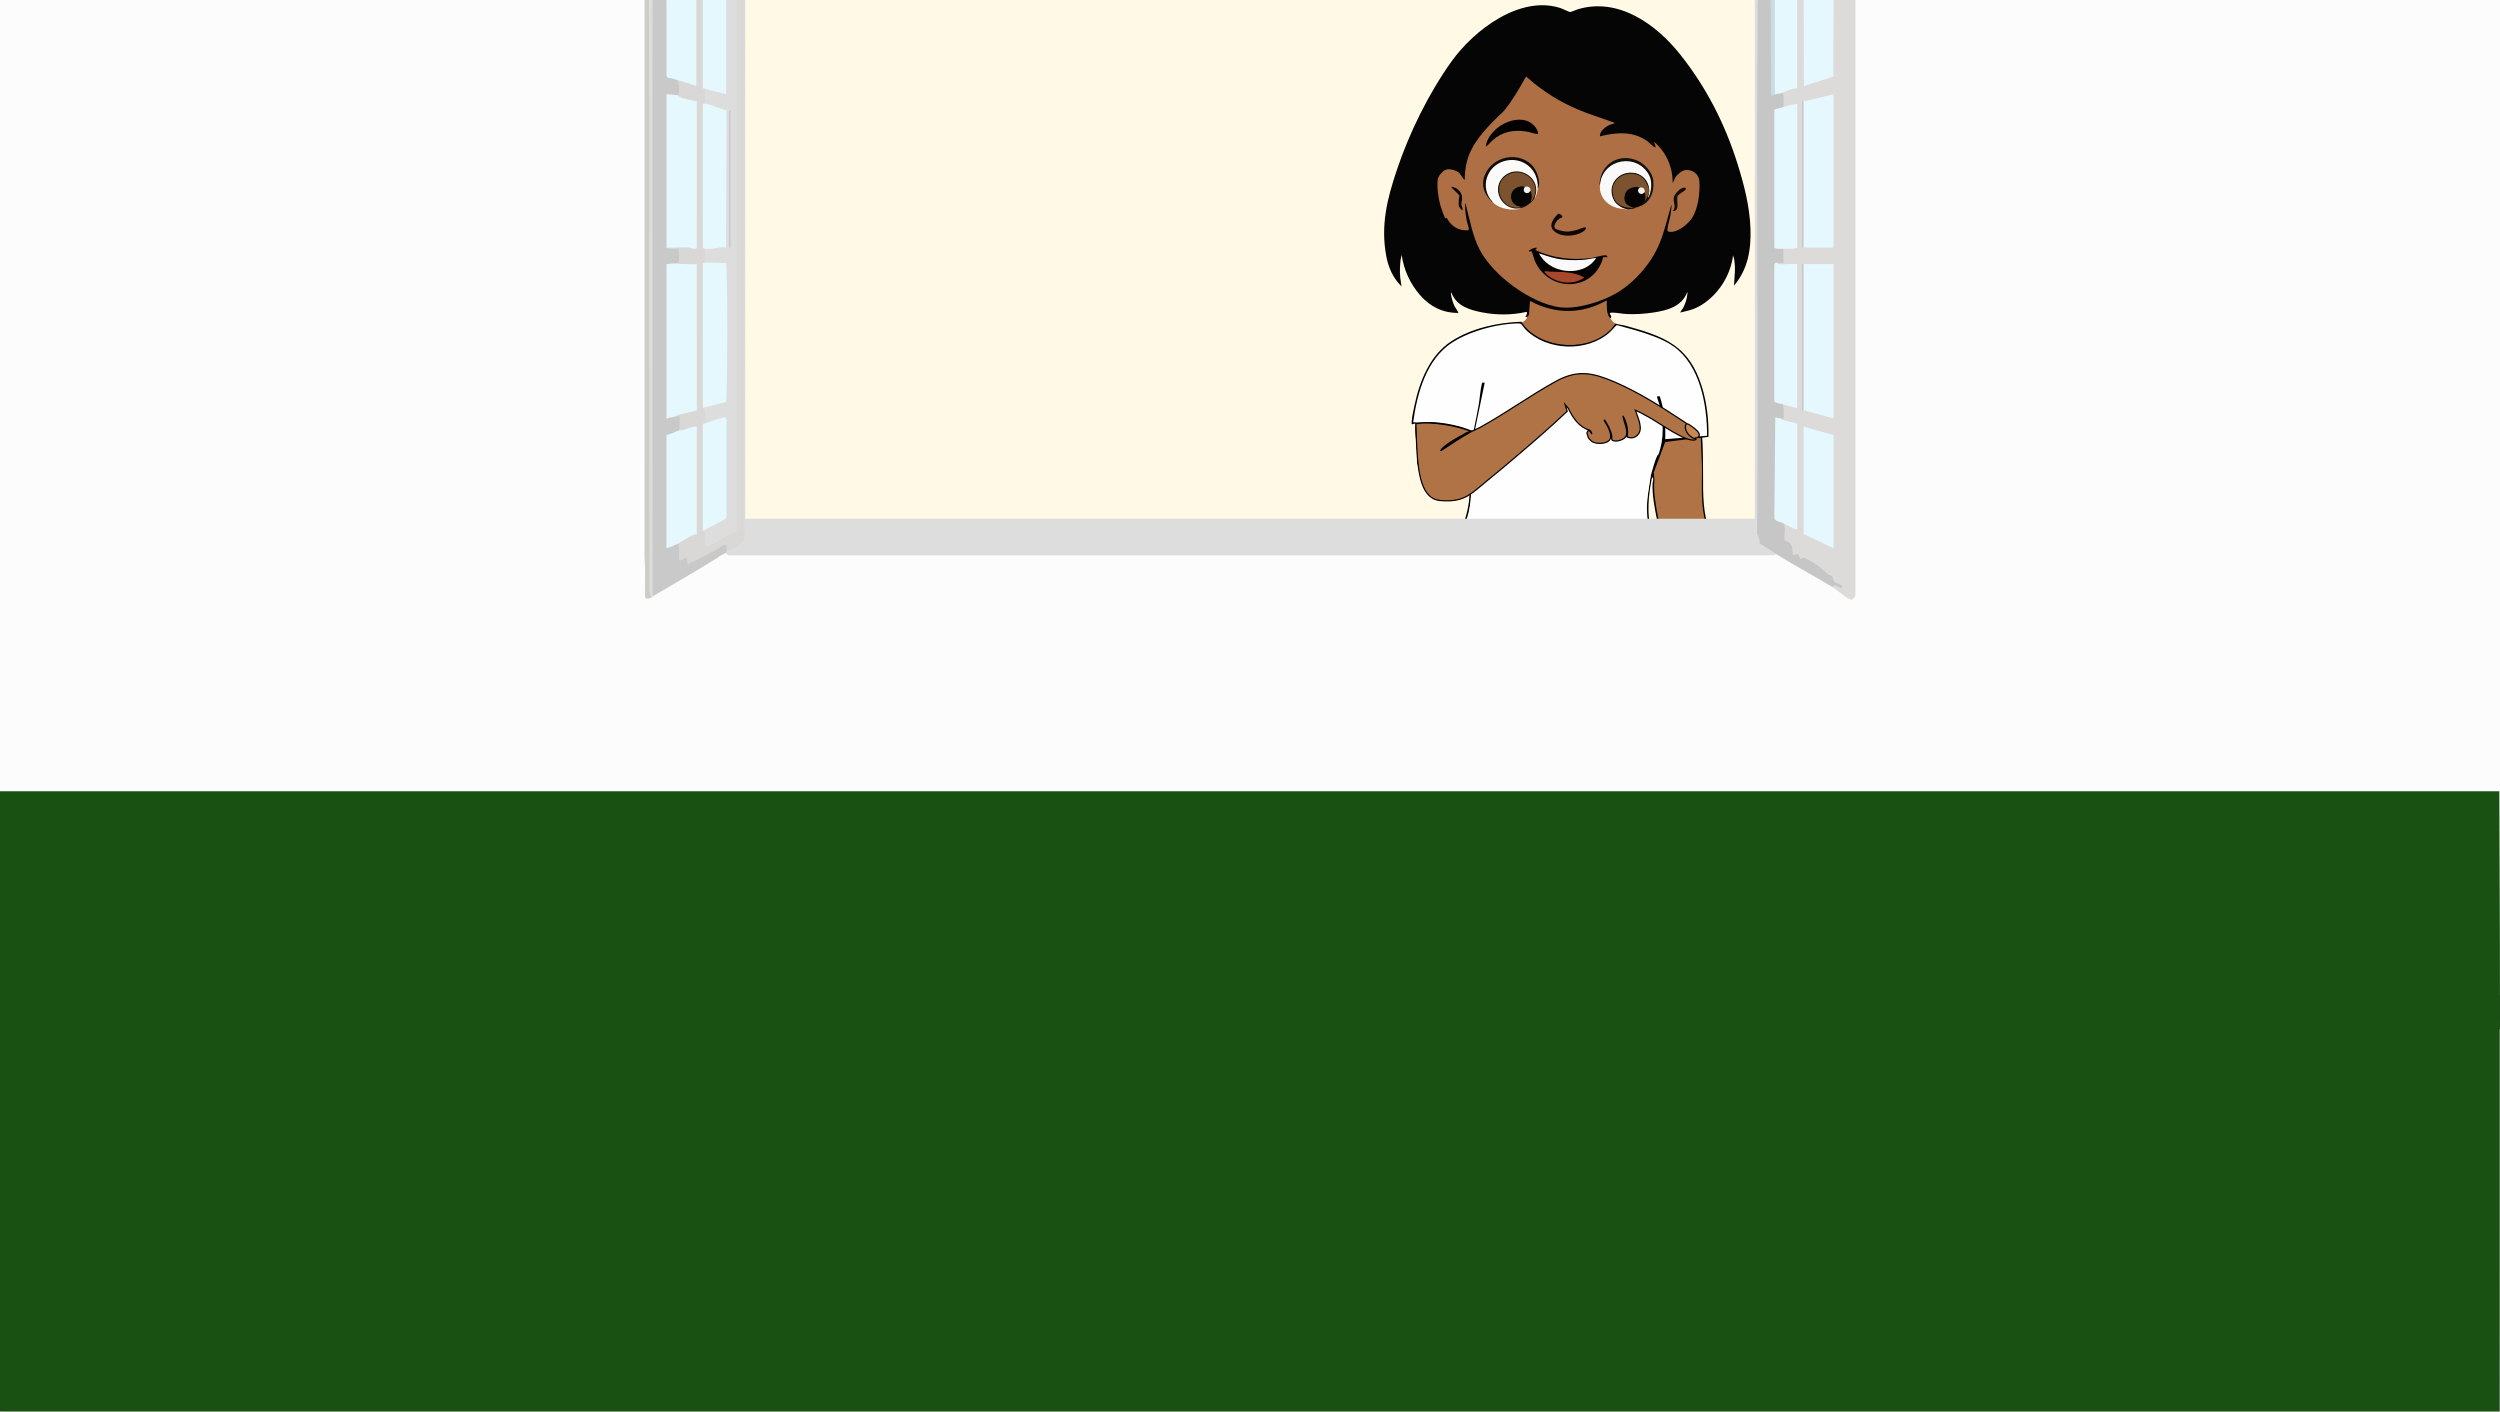 <?xml version="1.0" encoding="UTF-8"?>
<svg id="Ebene_1" xmlns="http://www.w3.org/2000/svg" version="1.1" viewBox="0 0 2034.72 1149.12">
  <rect x="0" y="0" width="2034.72" height="1149.12" fill="#333333" stroke="none"/>
  <!-- Generator: Adobe Illustrator 29.6.0, SVG Export Plug-In . SVG Version: 2.1.1 Build 207)  -->
  <defs>
    <style>
      .st0 {
        fill: #cccccb;
      }

      .st1 {
        fill: #848d79;
      }

      .st2 {
        fill: #100b09;
      }

      .st3 {
        fill: #130c07;
      }

      .st4 {
        fill: #fcfcfc;
      }

      .st5 {
        fill: #c9dce0;
      }

      .st6 {
        fill: #d9d8d7;
      }

      .st7 {
        fill: #080605;
      }

      .st8 {
        fill: #c9c9c9;
      }

      .st9 {
        fill: #a6a6a6;
      }

      .st10 {
        fill: #060504;
      }

      .st11 {
        fill: #050505;
      }

      .st12 {
        fill: #a7472b;
      }

      .st13 {
        fill: #dddcdb;
      }

      .st14 {
        fill: #1b1614;
      }

      .st15 {
        fill: #f3f2f1;
      }

      .st16 {
        fill: #bbbbba;
      }

      .st17 {
        fill: #f9f9f9;
      }

      .st18 {
        fill: #cac8bb;
      }

      .st19 {
        fill: #efefee;
      }

      .st20 {
        fill: #7d532f;
      }

      .st21 {
        fill: #195113;
      }

      .st22 {
        fill: #0d0705;
      }

      .st23 {
        fill: #ae6f44;
      }

      .st24 {
        fill: #fff9e5;
      }

      .st25 {
        fill: #12100d;
      }

      .st26, .st27 {
        fill: #b07345;
      }

      .st26, .st28 {
        stroke: #000;
        stroke-miterlimit: 10;
      }

      .st29 {
        fill: #0c0704;
      }

      .st30 {
        fill: #ddd;
      }

      .st31 {
        fill: #020100;
      }

      .st32 {
        fill: #030201;
      }

      .st33 {
        fill: #010000;
      }

      .st34 {
        fill: #fafaf9;
      }

      .st35 {
        fill: #af7044;
      }

      .st36 {
        fill: #e5f8fd;
      }

      .st37 {
        fill: #c6c6c6;
      }

      .st38 {
        fill: #fefefe;
      }

      .st39 {
        fill: #fafafa;
      }

      .st28 {
        fill: #c88950;
      }

      .st40 {
        fill: #dcdbda;
      }

      .st41 {
        fill: #bebebe;
      }

      .st42 {
        fill: #414141;
      }
    </style>
  </defs>
  <rect class="st4" y="0" width="2034.72" height="810.01"/>
  <path class="st24" d="M1434.17-.04l3,.92v420.1l-3,1.2-1.44,1.92h-824.07l-1.88-1.92c-.83-.1-1.47-.2-1.47-.3-.25-138.9.09-283.28,1.47-421.92h827.39,0Z"/>
  <g>
    <path class="st11" d="M1242.81,258.09h.04c1.04.43,1.98-1.19,2.28-2.16l.69-10.09c19.32,10.53,42.04,10.34,61.41-.25-.46,2.58.28,12.77,2.79,13.62l.69-.19c1.74-1.42-.41-2.56-.61-4.32.58.11,1.18-.28,1.69-.28,3.8-.02,8.61,1.04,12.63,1.2,6.99.27,14.45-.22,21.36-1.28,11.06-1.7,22.69-4.66,27.35-16.3.56-.06.24.65.21.99-.38,4.13-1.52,7.95-3.48,11.56-.36.65-2.53,3.41-2.17,3.8,2.42-.78,4.94-1.12,7.39-1.84,4.72-1.39,8.6-3.32,12.6-6.23,12.31-8.96,20.9-23.08,22.83-38.5l.81,2.72c.58,3.34.81,6.71.71,10.1l-.77,11.86c11.26-13.11,14.05-29.41,13.43-46.44-.66-18.13-5.13-35.35-10.49-52.51-10.24-32.79-25.59-62.7-46.84-89.37-19.73-24.76-50.36-46.47-83.17-36.64-1.37.41-5.36,2.26-6.26,2.26-.8,0-6.07-2.63-7.53-3.12-32.92-10.98-70.6,17.52-89.09,43.41-18.56,26-34.17,57.7-44.4,88.16-7.92,23.54-13.32,45.07-8.65,70.24,1.73,9.38,5.65,17.97,12.42,24.62-.22-2.41-.82-4.82-1.05-7.25-.47-4.94-.25-9.84.34-14.76l.86-3.59c1.62,12.1,7.01,23.63,14.93,32.7,8.27,9.49,18.6,14.57,31.22,14.49.23-.2-2.78-4.74-3.07-5.34-1.27-2.64-2.51-6.47-2.88-9.39-.05-.42-.41-1.83.21-1.92,3.97,11.02,15.03,14.3,25.29,16.25,11.82,2.24,24.06,2.22,35.81-.45.9.62.29,1.86-.04,2.68-.26.67-1.77,1.34.48,1.57h.03Z"/>
    <path class="st27" d="M1376.72,490.09v-.02c9.32.53,21.08.39,30.46,0-.16-1.85-.47-3.68-.94-5.48l-14.23-47.68c-4.5-13.03-6.6-26.24-6.37-39.89.13-13.54.09-27.13-.97-40.75l-.81-.38c-9.27,3.19-20.92-.29-30.02,2.57-.17.05-.38.37-.46.52-1.11,2.23-1.09,7.45-2.04,9.76-.3.73-1.33,1.96-1.71,2.65-.68,1.25-1.79,3.87-2.32,5.19-.35.87-.99,2.64-1.27,3.53s-.75,2.72-.94,3.64c-.16.74-.65,2.24-.5,2.98.13.59,1.33,1.43,1.33,2.04-.05,5.96.38,16.54.75,19.2,1.89,13.44,5.01,26.17,10.02,38.82,5.66,14.28,12.31,28.16,18.98,41.95l1.03,1.33v.02h0Z"/>
    <path class="st33" d="M1355.29,359.73l25.77-3.22h3.18c.08,2.82.17,5.66.3,8.48.2,4.36.53,8.88.62,13.25.35,17.27-1.45,31.31,3.23,48.22,5.88,21.31,12.87,42.32,18.78,63.62.4-.02,1.41.26,1.15-.41l-19.71-66.84c-3.55-15.88-2.14-33.13-2.58-49.5-.16-5.73-.17-11.4-.6-17.13l5.08-.66c.28-13.57-1.31-27.65-5.3-40.6-10.38-33.72-30.44-40.97-61.3-49.59-2.72-.76-6.76-1.19-9.06-2l-.88.06c-16.99,23.33-58.06,21.87-74.69-1.07l-.74.09h.03c-.14-.13-.12-.45-.5-.56-19.15.59-40.48,5.29-56.79,15.86-17.49,11.34-25.82,32.28-30.04,52.26-.85,4.02-2.1,9.38-2.28,13.41-.17,3.8.91.83,3.33,1.46-1.71,7.38,2.21,20.68,1.03,28.2-1.83,11.6,17.31,21.54,29.74,26.87,3.25,1.4-14.44,3.25-10.98,3.75,8.42,1.22,16.22-3.11,23.94-5.82.83,20.24-8.85,38.11-16.13,56.15-4.72,11.72-9.42,23.8-12.52,36.08l1.24-.18c3.27-12.15,7.79-23.96,12.49-35.59,6.48-16.03,14.99-32.13,16.13-49.83.08-1.32-.31-6.88.3-7.4,28-11.57,48.53,33.47,75.73,20.08,1.1,4.62,5.64-6.04,8.16-1.99.56.89-1.19-12.86-1.11-12.57.39,1.32,9.25,24.95,9.51,26.83.97,7.03,7.85-13.29,14.2-15.05.58-.17,2.27,6.86,2.38,6.93.02.01-.01-7.68.14-7.53,1.13,1.08.33,1.1.49,1.34.13.21,4.22,1.53,4.7,1.54.92.03,3.39-.25,4.36-.42,1.05-.18,3.04,7.51,3.42,7.57.22.04.31-8.32.67-8.09,5.34,3.4,11.43-19.3,13.75-25.38,1.31-1.98.75-9.66.85-11.93,2.93,1.5,7.24,5.86,8.76,8.5-1.3,7.83-2.8,15.63-3.03,23.58-.28,2.15-.29,4.33,0,6.48.59,16.51,8.99,33.51,13.88,49.19,2.11,6.79,3.87,16.64,6.7,22.76.74,1.58,1.81,1.83,1.3-.09-1.92-7.23-4.47-15.23-6.71-22.44-4.92-15.9-13.4-33.02-13.95-49.74-.28-1.94-.28-3.92,0-5.86.18-6.21,1.04-12.77,2.21-18.87.78-6.34,2.46-2.69,1.11,1.14-.55,8.88,1.79,21.65,3.71,30.44,5.09,23.37,17.05,44.67,26.41,66.38.29.39,1.1.17,1.54.19-6.68-14.99-14.18-29.68-20.05-45.04-3.95-10.35-6.73-20.41-8.51-31.4-1.23-7.58-2.42-15.55-1.59-23.2-.81-6.74.13-4.81-1.47-5.86-4.12-2.7-7.6-3.59-3.37-1.19,3.23,1.83-.64,5.1,3.21,4"/>
    <path class="st35" d="M1242.78,258.1v.02c-.07.1.04.59-.17.89-1.03,1.44-2.25,2.93-4.05,3.42.81.83,1.47,2.18,2.26,3.09,16.77,19.17,52.98,20.72,70.6,2.17,1.18-1.25,2.21-3.06,3.45-4.33-1.7-.6-3.23-2.96-4.22-4.32-.19-.27-.61-.41-.96-1.02-2.47-4.29-1.93-8.78-1.9-13.49-2.5,1.13-4.87,2.49-7.4,3.54-17.23,7.17-33.91,6.56-50.87-1.02-.67-.29-3.99-2.26-4.32-1.9l-.69,9.94c.16,1.63-1.27,2.27-1.73,3.01h0Z"/>
    <path class="st9" d="M1340.52,410.48c-.51,1.88-.51,4.6,0,6.48-.07-2.09-.06-4.39,0-6.48Z"/>
    <path class="st42" d="M1341.72,410.79c-.51,1.68-.51,4.2,0,5.86-.06-1.93-.05-3.93,0-5.86Z"/>
    <path class="st23" d="M1314.57,100.18h.03c-8.09-3.09-16.42-5.6-24.5-8.72-16.26-6.29-28.09-13.04-41.82-23.86-1.83-1.44-3.83-3.49-5.61-4.76-.26-.18-.32-.42-.76-.3-5.14,9.15-10.78,18.98-17.38,27.11-1.99,2.45-3.75,3.63-5.85,5.73-9.99,9.99-20.84,21.4-24.64,35.57-1.35,5.04-1.91,10.26-1.9,15.49-1.94-1.28-3.02-4.47-4.67-5.87-2.29-1.93-6.7-3.15-9.63-2.74-3.18.45-7.35,5.3-7.72,8.45-.76,6.35.56,15.22,2.34,21.37.36,1.22,3.28,9.58,3.74,9.91.41.3,1.41-.32,1.47-.27.04.03.16.7.35,1.02,3.93,6.55,9.5,9.57,17.1,9.11.25-.5.36-1,.29-1.57-.21-1.68-1.25-4.21-1.61-6.09-.81-4.13-1.52-8.91-1.36-13.12,0-.37-.24-1.14.29-1.07,3.65,13.12,5.48,26.41,12.02,38.46,11.27,20.77,41.39,42.79,64.49,46.02,13.64,1.9,33.55-4.2,45.56-11.01,15.15-8.6,29.24-24.61,35.92-41,3.95-9.71,6.59-20.81,9.42-30.93.51-.08.32.73.29,1.07-.17,2.33-.59,5.03-.95,7.36-.54,3.37-2.1,7.9-2.35,10.89-.16,1.82.31,2.11,1.94,2.27,6.3.62,14.24-5.83,17.77-10.82,5.2-7.33,7.02-21.83,6.23-30.68-.53-5.8-5.85-9.4-11.33-8.78-2.86.32-6.76,3.62-8.24,6.07-.87,1.44-1.17,3.22-2.17,4.42.25-12.72-5.31-25.29-14.93-33.31-.02,1.29,1,2.52,1.06,3.85.03.64-.19.56-.71.41-.9-.26-4.58-3.92-5.84-4.83-11.73-8.52-25.37-7.37-38.7-4.07-.52-4.04,4.67-7.99,7.94-9.31l4.42-1.48h0Z"/>
    <path class="st38" d="M1389.39,354.65l-.02-.03c0-25.23-5.67-57.18-27.17-72.62-4.93-3.54-10.49-6.03-16.11-8.21-9.81-3.8-20.06-6.45-30.19-9.22-2.07,1.66-3.7,4.01-5.72,5.83-18.41,16.48-51.04,15.23-68.47-2.14-1.03-1.02-3.23-4.22-3.89-4.66-1.54-1.03-12.28.31-14.76.68-13.49,2-29.34,6.91-40.89,14.33-21.18,13.6-28.7,41.09-32,65.06,4.79.62,9.58-.26,14.35-.16,8.41.18,17.64,1.85,25.7,4.25,1.24.37,8.69,3.21,9.11,2.85,1.44-6.96,2.93-13.91,4.14-20.91.94-5.44,1.33-12.29,2.59-17.41.36-1.43,1.02-.71,2.33-.84l-12.36,59.88c-2.11,17.14,3,22.72.53,39.14-22.91,151.97,61.28,85.63,67.42,87.8,23.33,8.23,70.32,7.76,86.79,4.21,25-5.38-10.17-58.42-10.45-82.35-.18-16.24.29-11.73,2.9-31.33.19-1.47,5.05-19.41,6.5-18.74,4.8-12.54,4.28-27.29,1.03-40.22-.51-1.99-1.87-5.06-2.09-6.82-.11-.91,1.67-.27,2.24-.47,3.63,11.24,4.88,23.05,4.39,34.88l34.09-2.78h0Z"/>
    <path class="st28" d="M1379.58,356.54c1.35-.35,2.55-.06,3.24-1.62,1.24-2.85-3.61-6.2-5.63-7.65-1.44-1.04-5.05-4.11-6-1.33-1.35,3.97,2.15,9.43,5.94,10.34l.25.35"/>
    <path class="st26" d="M1368.03,409.37"/>
    <path class="st26" d="M1380.53,357.18l-2.25-.58c-1.11-.42-2.83-1.76-3.5-2.39-1.89-1.79-3.59-5.06-2.98-7.69.19-.8,1.14-1.51.39-2.25-18.53-12.18-37.67-24.6-58.03-33.34-17.88-7.67-30.28-10.29-48.18-.39-20.62,11.41-40.32,25.7-60.98,37.12-2.75,1.51-5.9,2.7-8.53,4.17-8.03,4.48-15.67,9.71-23.36,14.73-.82.33-.34-.27-.11-.55,3.37-3.97,9.27-7.25,13.74-9.92,2.06-1.23,4.45-2.11,6.4-3.61.36-.26,3.55-.97,3.24-1.67-8.75-3.8-30.77-8.32-44.02-5.96.8,13.97-.14,45.1,9.16,56.64,4.33,5.39,8.4,5.93,14.8,6.12,16.51.48,22.12-6.72,34.04-16.38,8.38-6.79,16.69-13.77,24.91-20.77,13.66-11.61,27.21-23.41,40.25-35.72l-1.66-5.46,2.61,3.15c3.35,6.84,7.3,13.15,14.23,16.56,2.18,1.07,3.87.51,4.72,3.57.5,1.82-1.04-2.53-2.91-2.25-.31-1.1.29.42-.5,1.1-.34.29-.53.71-.4,1.13l1.04,3.43c.24.8,2.3,2.9,3.08,3.42,3.64,2.41,14.12,2.2,15.09-3.12.56-3.1-1.16-7.94-4.81-13.38-.21-.3-.55-1.02-.03-1.11,2.45,3.92,4.79,7.97,5.71,12.6.53,2.66-1.06,3.9,2.3,4.48,2.78.49,7.78-1.1,9.27-3.62,1.14-1.95.89-4.29.41-6.42-.75-3.32-2.04-6.61-2.71-9.97.29-.03.06-.11.17-.05.19.08,1.6,3.31,1.79,3.8,1.55,4.09,2.14,8.78,1.46,13.06,2.96,1.15,5.62.88,8.02-1.21,5.74-4.99.43-14.69-1.42-20.58,5.4,2.66,4.75,2.04,6.06,2.92,1.02.69.57.42,1.94,1.1,10.63,5.26,35.25,24.3,41.73,19.55"/>
    <path class="st34" d="M1251.54,153.22h0c2.36-11.18-6.62-21.56-17.22-23.32-19.79-3.29-34.53,19.38-19.58,34.43,5.47,5.94,15.6,7.26,23.07,5.55l-.75-.31-.81-.52c-14.18,1.57-22.89-16.95-10.61-26.07,11.31-8.4,28.27,2.68,23.19,16.72l.29.92c.25.68.68-.46.75-.62.91-2.18,1.51-4.4,1.66-6.78h.01Z"/>
    <path class="st17" d="M1302.19,150.6h0c-1.02,11.24,8.43,18.9,18.85,19.39,1.04.3.83.16,2.3.38.56-.17,1.51.29.87-.03l-.38-.68c-15.45-2.84-15.87-24.7-.26-28.15,10.21-2.26,18.23,4.48,18.75,14.94-.73.14-1,.49-.3.93-.33,1.17-.68,2.38-1.02,3.61,1.29,1.87,2.79-4.03,3-5.07,1.61-7.77-.09-14.22-5.94-19.62-12.71-11.72-35.71-4.17-35.85,14.29h-.02Z"/>
    <path class="st32" d="M1250.63,201.65v-.02c-.51-.51-6.48,1.4-6.33,3.08.78.17,1.68-.65,2.27,0,.44.49,1.95,6,2.51,7.32,10.88,25.87,46.96,25.81,55.35-1.2.12-.41.17-1.41.22-1.46.17-.18,3.01.09,3.6-.02,0-1.56-1.35-1.62-2.57-1.56-2.84.14-7.1,1.71-10.29,2.14-15.4,2.06-31.9.28-45.95-6.59,0-.13,1.84-1.05,1.19-1.69h0Z"/>
    <path class="st31" d="M1251.82,109.11c.14-3.84-3.63-7.87-6.73-9.61-7.37-4.15-16.95-1.64-23.7,2.7-5.49,3.52-11.55,10.23-12.09,17.09.29.4,4.82-4.52,5.28-4.93,8.05-7.14,17.21-9,27.66-7.32,3.22.52,6.3,1.85,9.59,2.07h-.01Z"/>
    <path class="st2" d="M1251.53,153.22c1.97-2.57.98-6.92.15-9.87-5.49-19.59-32-20.34-41.72-3.8-5.29,9.01-3,17.28,3.87,24.31.13.14.77,1.08.9.46-10.42-11.3-5.14-28.74,9.11-33.09,14.67-4.48,28.71,6.19,27.69,21.99h0Z"/>
    <path class="st25" d="M1336,167.42h-.02c7.85-3.95,10.35-11.64,9.65-20.2-.55-6.72-6.98-13.87-12.86-16.46-14.38-6.33-29.4,1.91-30.88,18.01-.04.5-.19,1.38.3,1.69,1.97-21.42,30.26-26.4,40.06-7.81,2.62,4.97,1.96,13.02-.55,17.98-.55.07-.22-.62-.16-.94.17-.86.37-1.52.48-2.45-.08-.31-.27-.48-.57-.48-.76,2.48-1.76,4.96-3.05,7.26-.93-.26-2.09,1.01-1.51,1.85-.97.68-1.27,1.2-.9,1.54h.01Z"/>
    <path class="st22" d="M1271.4,176.94v.02c.81-1.32-1.81-3.24-3.1-2.98-.43.08-3.1,3.21-3.5,3.79-1.94,2.79-3.25,6.35-.92,9.25,5.48,6.81,19.63,5.76,25.88.53,1.01-.85,1.66-2.67-.05-2.55-.96.07-4.69,1.69-6.14,2.07-5.25,1.38-8.01,2-13.4.61-4.49-1.16-6.74-1.8-3.8-6.79.86-1.46,1.67-2.13,3.05-3.05.4-.27,1.92-.81,1.98-.9h0Z"/>
    <path class="st14" d="M1249.12,160.63c6.23-15.18-12.4-27.35-24.41-17.71s-2.92,28.95,12.34,26.66c4.34-.66,10.34-4.73,12.07-8.95h0Z"/>
    <path class="st3" d="M1361.33,171.73c6.61.42,2.67-9.17,4.08-12.33.14-.31,2-1.76,2.46-2.11.65-.5,5.69-3.19,4.03-4.23-2.99-1.87-8.85,4.51-9.53,7.25-1.06,4.28,2.45,8.19-1.04,11.42h0Z"/>
    <path class="st29" d="M1190.29,171.11h0c.45-1.64-.8-3.45-.89-4.82-.08-1.21.57-3.35.57-4.62,0-2.23-.43-4.08-1.79-5.82-1.64-2.11-4.24-3.68-6.92-3.86-.13.58.32.73.6,1.08.93,1.16,5.61,5.31,5.86,6,.2.54-.42,2.71-.45,3.55-.04,1.29-.17,3.78.03,4.93.11.61,2.53,4.1,3,3.56h-.01,0Z"/>
    <path class="st20" d="M1342.3,155.93c-.4-11.26-10.16-17.87-20.7-13.94-17.39,6.49-8.76,32.02,9.05,27.28.28-.67-.5-.66-1.2-.93l-.22-.74c-11.69-3.04-6.14-16.78,4.45-14.59l1.19-.4.42.66c1.92-.32,2.74.67,2.81,2.6v.49l.28.65c.36,2.08.6,4.23-.21,6.23l.32.78c1.63-2,3.46-6.74,3.46-6.74,0,0,0-.2.38-.97l-.03-.38h0Z"/>
    <path class="st25" d="M1342.32,156.32h-.01c.32-8.15-5.14-14.83-13.16-15.69-12.73-1.37-21.93,10.97-15.35,22.79,1.81,3.25,6.78,6.38,10.41,6.78.93.1,5.98-.03,6.34-.93-8.04-.02-15.47-1.3-17.65-10.49-3.13-13.22,11-21.14,21.88-15.58,3.75,1.91,7.42,8.92,7.54,13.11h0Z"/>
    <path class="st39" d="M1298.89,209.97h.01c-3.6.3-7.09,1.33-10.71,1.54-7.82.45-15.14.35-22.78-1.38-4.32-.98-8.44-2.55-12.66-3.86-.38.38,2.98,4.72,3.46,5.25,10.26,11.36,31.7,12.77,41.63.31.22-.28,1.3-1.62,1.05-1.85h0Z"/>
    <path class="st12" d="M1256.66,221.08h0c7.82,9.39,22.89,11.95,32.87,4.78-8.25-4.62-18.11-4.61-27.3-4.77-1.79-.02-3.66-.75-5.57,0h0Z"/>
    <path class="st10" d="M1334.8,152.64h-.01c-2.72-.55-3.55-.78-6.4.09-4.01,1.23-6.23,3.86-6.29,8.47-.07,5.18,3.58,6.44,7.26,7.92,2.74.14,5.27-1.1,7.54-2.59.61-.89.91-1.16,1.51-1.94,1.19-2.76.92-5.24.3-8.08l-.79-.19c-2.15,3.04-5.96-.53-3.11-2.95l-.02-.73h.01Z"/>
    <path class="st20" d="M1245.81,163.71h.01c.13.62.8-.34.9-.47,9.4-12.48-5.43-28-18.76-21.34-15.17,7.57-6.38,30.35,9.86,26.75l-.46-.62-.5-.65c-10.93-2.28-6.74-17.17,3.53-14.74l.58-.34.7.29c1.89-.45,3.19.27,3.38,2.26.03.26.23.43.45.54l-.21.69c.96,2.18,1.11,4.72.18,6.94l.33.69h.01Z"/>
    <path class="st7" d="M1240.96,152.31h-.01c-1.63-1.36-5.1-.34-6.83.56-7.29,3.8-4.78,14.85,3.22,15.17,2.7.11,7.09-1.85,8.44-4.32,1.27-2.33,1.2-6.13-.3-8.33l-.67-.02c-1.96,2.68-5.37.42-3.57-2.43l-.27-.64h0Z"/>
    <path class="st19" d="M1338.71,156.31h0c-.23-1.05-.1-2.21-1.04-3.09-1.02-.94-1.88-.42-2.88-.61-3.19,1.69-1.21,5.92,1.89,5.18.88-.21,1.29-1.06,2.02-1.48h.01Z"/>
    <path class="st15" d="M1245.51,155.38c1.11-2.41-2.58-4.6-4.53-3.08-.19.15-.62,1-.7,1.28-1.01,3.76,3.78,4.9,5.22,1.8h.01Z"/>
  </g>
  <rect class="st4" x="12" y="444.32" width="2014" height="365.69"/>
  <path class="st21" d="M2034.16,644.01c.84,163.3.84,336.77,0,500.93l-.93,4.62H1.14l-1.22-4.62v-500.93h2034.24Z"/>
  <path class="st18" d="M2034.16,1148.6c.27-.84.59-.83.96,0v.96H-.08v-.96h2034.24Z"/>
  <polygon class="st1" points="2035.12 1148.6 2034.16 1148.6 2034.16 1124.61 2034.16 1100.62 2034.16 1045.92 2034.16 837.69 2035.12 837.69 2035.12 1148.6"/>
  <g>
    <path class="st40" d="M1468.01-.04l.76.88.19,66.64c7.44-1.93,14.89-4.18,22.37-6.76l.19-59.61.76-1.14h17.82v484.13c.15,1.96-2.66,4.12-3.16,4.07-3.67-.31-11.44-7.91-15.43-10.32-.2-1.9.02-2.59.72-2.95-1.15-4.13-1.85-5.14-3.91-5.18-6.53-5.84-13.21-10.99-20.04-13.88-2.53,1.47-3.55.54-5.53-2.95-3.08,2.45-4.72.13-4.93-6.98-1.81-2.44-3.83-4.18-6.05-5.23l-.34-2.27c.46-4.35.45-8.16.28-12.38l1.3-1.28c1.92.43,6.79,2.63,8.6,3.97.45.34.79,1.23,1.1,2.11l-.76-.66v-83.11l.76-1.16c-2.33,1.01-12.84-1.61-13.23-3-.17-.62-.11-1.51-.04-2.28-.07-1.57.47-2.32,1.6-2.24-.32-3.94-.22-7.03.3-9.28,2.75-1.78,6.93-.52,9.9.8.57.25,1.04,1.18,1.48,2.08l-.76-.66v-115.24l.76-1.17c-2.2,2.37-15.47,3.28-16.18,1.31-.21-.58-.19-1.48-.13-2.27l.33-1.92,4.15-.11c-.46-4.43-.32-7.59.45-9.49l1.2-1.87c2.02-.55,6.93-.91,8.92-.56.47.08.88.77,1.26,1.47l-.76-.66v-115.24l.76-1.17c-3.29,3.36-7.94,4.91-11.38,2.88l-.51-1.44c.17-3.38.27-7.25-.62-10.07l.92-2.28c3.57-1.94,7.18-3.09,10.84-3.68V1.11l.76-1.15h5.31-.03,0Z"/>
    <path class="st30" d="M606.54-.04v422.22h821.65V-.04h2.28l.52,6.75c.07,133.92.08,268.46.02,403.64l-.29,24.04c1.04.06,2.28,4.46,1.9,6.62,3.69,1.54,7.37,4.07,10.98,6.67.37.26.71.79,1.05,1.34s.68,1.24.99,1.95l-2.83,1.01-850.14.02-2.06-1.98c-.39-2.45-.04-2.64.76-.96l.52-1.63c4.54-2.54,8.92-5.6,13.16-9.19l.36-437.08.76-1.2h.38-.01Z"/>
    <path class="st37" d="M1441.09-.04l.76.64.37,75.46c1.03-1.2,1.79-.98,2.28.67.83-3.33,4.57-3.6,5.69-.96.29.1.99-.29,1.11.05.22.62.7,10.05.03,11.46-1.74,3.48-5.18,4.1-7.21,1.92l.76.66v109.97l-.76,1.16c2.16-.47,4.4-.63,6.73-.47l.48,1.91.38,11.52h-5.31c-.26,1.1-.77,1.97-1.53,2.62v108.85l6.07,1.66.39,2.02c.48,1.61.55,11.12.38,11.52-.13.31-1.81-.22-2.28,0-1.02,1.57-2.3,2.12-3.82,1.63l-.75,78.79c2.12,1.36,4.28,2.32,6.5,2.88l.35,2.11c2.07,3.66.05,11.48.56,13.46.18.71,5.19,1.21,6.19,5.44.31,1.3.65,6.54.87,6.93.33.6,2.54-1.2,3.54-.85,1.29.46,1.77,3.29,2.38,3.65.69.4,2.2-1.25,3.63-.59,6.4,2.97,13.14,7.83,19.3,13.53.92.85,2.03.32,2.88,1.34.8.95.88,3.49,1.97,4.61s5.57,2.06,6.08,3.34c.36.91.09,2.01-.56,1.91-2.53-.39-4.78-4.66-7.02-.96-15.26-9.24-30.66-17.35-45.89-26.87-4.46-2.79-8.9-6.13-13.41-8.58-.38-4.07-.75-5.31-2.15-7.45.88-106.66.05-213.63-.01-320.26-.02-38.29.54-76.43.4-114.72h10.62Z"/>
    <path class="st8" d="M542.45-.04l.76.88.05,59.73c2.22,1.09,4.6,1.87,7.14,2.35l1.15,2.29c2.66.66,2.88,13.72,0,12.47l-1.54,1.59c-2.31-.69-4.57-.68-6.8.03v120.98l-.76,1.18c3.08.63,6.17.77,9.28.44,2.23-1.25,2.15,10.15,1.07,12.18-2.7.04-5.39.31-8.07.82-.31,1.25-.81,2.11-1.52,2.57v120.56c2,.01,4-.28,6.01-.87l1.58,1.52c.76-.45,2.4-1.29,2.94-.08.19.42.48,11.91-.66,11.6-2.83,4-7.54,6.24-10.62,3.84l.76.67v90.28l-.76,1.17c2.67-3.75,6.5-5.34,9.48-3.84,1.16-.35,1.67,1.49,1.55,5.53-.43,5.58-.03,7.6,1.21,6.07,2.96-3.27,4.82-2.13,5.59,3.42,9.74-4.87,19.42-10.16,29.04-15.88,2-1.02,4.05,4.56,2.05,7.58-.34.21-.61.87-.76.96-1.75,1.08-3.56,1.79-5.31,2.88l-1.14.96c-17.15,10.6-34.37,20.68-51.58,30.71-1.41,1.14-2.17.65-2.28-1.48V1.15l.77-1.2h11.38-.01Z"/>
    <path class="st6" d="M572.03-.04l.76.88v68.58l.76,2.51c1.75.74,1.63,11.93,0,12.47l-.76,2.59-.02,112.71c.4.71.78,1.62,1.16,2.73,1.18,1.04.81,10.71-.38,11.52l-.76,2.58-.02,113.16-.36,2.3c2.53-1.08,3.25,8.92,1.9,12.47.02,1.77-.47,2.43-1.49,1.98-.06,29.46-.08,57.9-.03,85.35,1.69-.85,2.34,2.68,1.94,10.57,2.1.22,4.26-.8,6.36-1.84,6.04-3.64,11.99-7.01,17.86-10.1V1.16l.76-1.2h6.45l-.38,438.07c0,1.3-.24,1.65-.63,2.24-.58.87-4.5,3.55-5.52,4.26-2.71,1.89-5.54,2.83-8.26,4.53.74-9.91-4.04-4.17-5.99-3.16-8.03,4.2-16.24,9.69-24.09,12.15-.37.12-.77,1.63-1.17,1.5-.85-.3-.94-5.09-1.61-5.62-.73-.57-4.48,3.52-5.83,1.85-.34-.85.67-11.69-.76-13.44l1.15-2.57c2.18-1.71,11.9-7.78,13.3-6.23.26.29.49.69.73,1.13l-.76-.67v-85.49l.76-1.17-1.04,1.8c-4.22,1.08-8.4,2.06-12.55,2.93l-.45-1.85v-11.52h-2.28c-.13-.68-.25-1.52-.09-2.09.51-1.83,14.09-4.35,16.4-2.7l-.76-.66v-117.16l.76-1.17-1.31,1.35c-6.08,1-12.3.71-18.43.4-.44-.02-.88-.28-1.32-.57s-.89-.72-1.32-1.18c1.39-2.72,6.55.46,7.53-1.09.57-.91.57-9.14.09-10.82-.57-2.03-8.52,1.09-9.9-1.52.4-.47.79-.91,1.2-1.22s.8-.58,1.2-.61c7.45-.58,15.13-.55,22.25,1.35l-.76-.66v-116.68l.76-1.17c-4.92,1.84-10.44.43-15.12-2.64l-.43-2.16c1.86-.52,1.43-11,0-12.47.43-.37.87-.7,1.32-.9s.88-.38,1.29-.27c3.94,1.07,7.89,2.18,11.8,3.81V1.12l.76-1.16h5.33Z"/>
    <path class="st30" d="M599.71-.04v430.38c-.07,1.97-.73,2.74-1.43,3.11-7.04,1.3-15.44,9.73-22.27,10.84-.7.11-1.41-.1-2.1-.03-.08-2.55.27-10.91-.44-12.35-.21-.43-.55,0-.7-.13l.18-2.06c6.23-3.27,12.37-6.58,18.4-9.94-.3-.08-.75-.36-.76-.89-.24-24.62-.24-51.05,0-75.69l.76-1.15c-1.07-.44-2.2-.47-3.39-.07l-13.12,4.23-.56-1.76c-.08-2.82-.18-7.94-.63-10.35-.28-1.53-.9-1.14-1.26-2.13l.27-2,17.52-4.57c.65-1.04.85-28.16.88-32.68.19-25.65.02-52.65-.45-77.29-5.01.55-10.31.9-15.36.23-.63-.08-1.2-.93-1.73-1.72l.38-11.52,1.33-1.74c5.01-.17,9.99-.8,14.94-1.91l.41-107.26-15.6-4.99-1.46-2.13c.45-3.93.71-8.64,0-12.47.98-.57,1.98-1.15,2.99-.93l13.7,3.58V1.12l.76-1.16h8.74,0Z"/>
    <path class="st0" d="M528.41-.04l.52,26.76c.21,151.53.33,303.07.38,454.61.85,1.44,1.06,3.15.62,5.15-1.86.84-2.98,1.23-4.91-.05-.21-10.98.38-22.18-.41-33.02l.02-453.45h3.79-.01Z"/>
    <polygon class="st36" points="1492.28 -.04 1492.12 62.39 1468.21 70.03 1468.01 -.04 1492.28 -.04"/>
    <path class="st36" d="M566.72-.04v70.05c-5.03-2.03-10.12-3.27-15.17-4.79-2.7-.81-5.42-1.89-8.16-1.91l-.89-1.58-.05-61.76h24.27,0Z"/>
    <path class="st36" d="M590.99-.04v76.77c-5.81-1.43-11.67-2.73-17.45-4.8-.48-.17-1.03.13-1.52,0V-.04h18.97Z"/>
    <path class="st36" d="M1462.7-.04v71.97c-2.05,0-4.17.43-6.21,1.08s-4.23,2.09-6.3,2.76c-1.75.56-3.92.38-5.69.96l-.76-.89V1.12l.76-1.16s18.2,0,18.2,0Z"/>
    <path class="st13" d="M531.07-.04v484.04l1.52.56c-.66,1.24-1.83,1.54-2.65,1.92l-1.34-4.77c-.43-160.49-.06-321.19-.18-481.75h2.65Z"/>
    <path class="st5" d="M1444.5-.04v76.77c-.87.28-2.14,1.35-3.03,1.92l-.38-78.69s3.41,0,3.41,0Z"/>
    <path class="st30" d="M585.3,452.89c-.19.12-.64.65-1.14.96l1.14-.96Z"/>
    <polygon class="st36" points="1492.28 76.73 1492.28 201.48 1468.01 201.48 1468.01 82.49 1492.28 76.73"/>
    <polygon class="st36" points="1492.28 214.91 1492.28 340.62 1468.01 333.9 1468.01 214.91 1492.28 214.91"/>
    <polygon class="st36" points="1492.28 354.05 1492.28 446.17 1468.01 434.66 1468.01 347.33 1492.28 354.05"/>
    <path class="st36" d="M1451.33,87.28c3.78-1.1,7.57-2.51,11.38-2.88v117.07c-3.63,1.58-7.65,1.1-11.38.96-1.07-.04-7.21.86-7.21-1.44v-111.79c2.38-.96,4.81-1.22,7.21-1.92Z"/>
    <path class="st36" d="M1446.39,213.95c.13.03.58.97,1.28,1.03,4.99.4,10.03-.44,15.02-.07v117.07c-3.82-.25-7.6-1.79-11.38-2.88-1.01-.29-7.14-1.21-7.23-2.48l.02-110.28c.08-2.91,1.33-2.61,2.28-2.4h0Z"/>
    <path class="st36" d="M1449.43,340.62c.07.02.43.87.92,1,3.8,1.04,7.6,2.05,11.41,2.83.31-.03.95.91.95,1.44v84.92c-3.69-.42-7.37-2.99-11-4.8-1.95-.97-5.27-1.48-6.94-3.06-.46-.44-.63-.95-.64-2.21l.76-81.1c1.5.53,3.05.58,4.55.97h-.01Z"/>
    <rect class="st41" x="1466.87" y="82.49" width=".76" height="118.99"/>
    <rect class="st41" x="1466.87" y="214.91" width=".76" height="118.99"/>
    <path class="st36" d="M551.55,77.69c.78.2,2.18,1.62,3.23,1.91,4.09,1.12,8.22,1.89,12.32,2.89v118.51c0,3.25-5.7.51-6.62.44-6-.43-12.03.4-18.03.04v-124.75c2.97.1,6.15.23,9.1.96h0Z"/>
    <path class="st36" d="M544.72,214.91c7.43-.66,14.94.49,22.38,0v118.99c-5.11,1.69-10.27,2.39-15.39,3.8-.5.14-.84.98-.92,1-2.75.79-5.59,1.05-8.34,1.92v-125.72c.75-.05,1.52.07,2.28,0h-.01Z"/>
    <path class="st36" d="M553.07,350.21c.77-.24,1.65.22,2.46,0,3.86-1.07,7.66-3.6,11.57-2.87v87.32c-5.17.97-10.15,5.12-15.17,7.68-3.1,1.58-6.33,2.94-9.48,3.84v-92.12c3.55-.79,7.1-2.74,10.62-3.84h0Z"/>
    <path class="st36" d="M573.54,213.95c5.67-.87,11.7.56,17.41.11.17,2.02.38,4.01.43,6.1.77,28.28.73,71.54,0,99.87-.06,2.42-.38,4.7-.41,7.12l-18.57,4.84c-.27-.73-.48-1.01-.4-2.3l.02-115.74c.5-.06,1.02.08,1.52,0h0Z"/>
    <path class="st36" d="M573.54,84.4c5.78.57,12.03,4.13,17.83,5.34l-.43,111.62c-5.66-.81-11.37,2.14-17.03,1.06-1.09-.21-1.95.59-1.92-3.31l.02-114.72c.5.02,1.02-.04,1.52,0h0Z"/>
    <path class="st36" d="M574.3,344.46c2.2-.64,15.88-5.76,16.62-4.64.04.06.44,2.12.44,2.24v77.73c0,.61-.5,2.59-.91,2.56l-17.67,9.43c-.23-.22-.81.56-.77-.57v-83.44c-.06-4.39,1.15-2.98,2.28-3.31h0Z"/>
    <rect class="st16" x="593.64" y="90.16" width=".76" height="111.31"/>
  </g>
</svg>